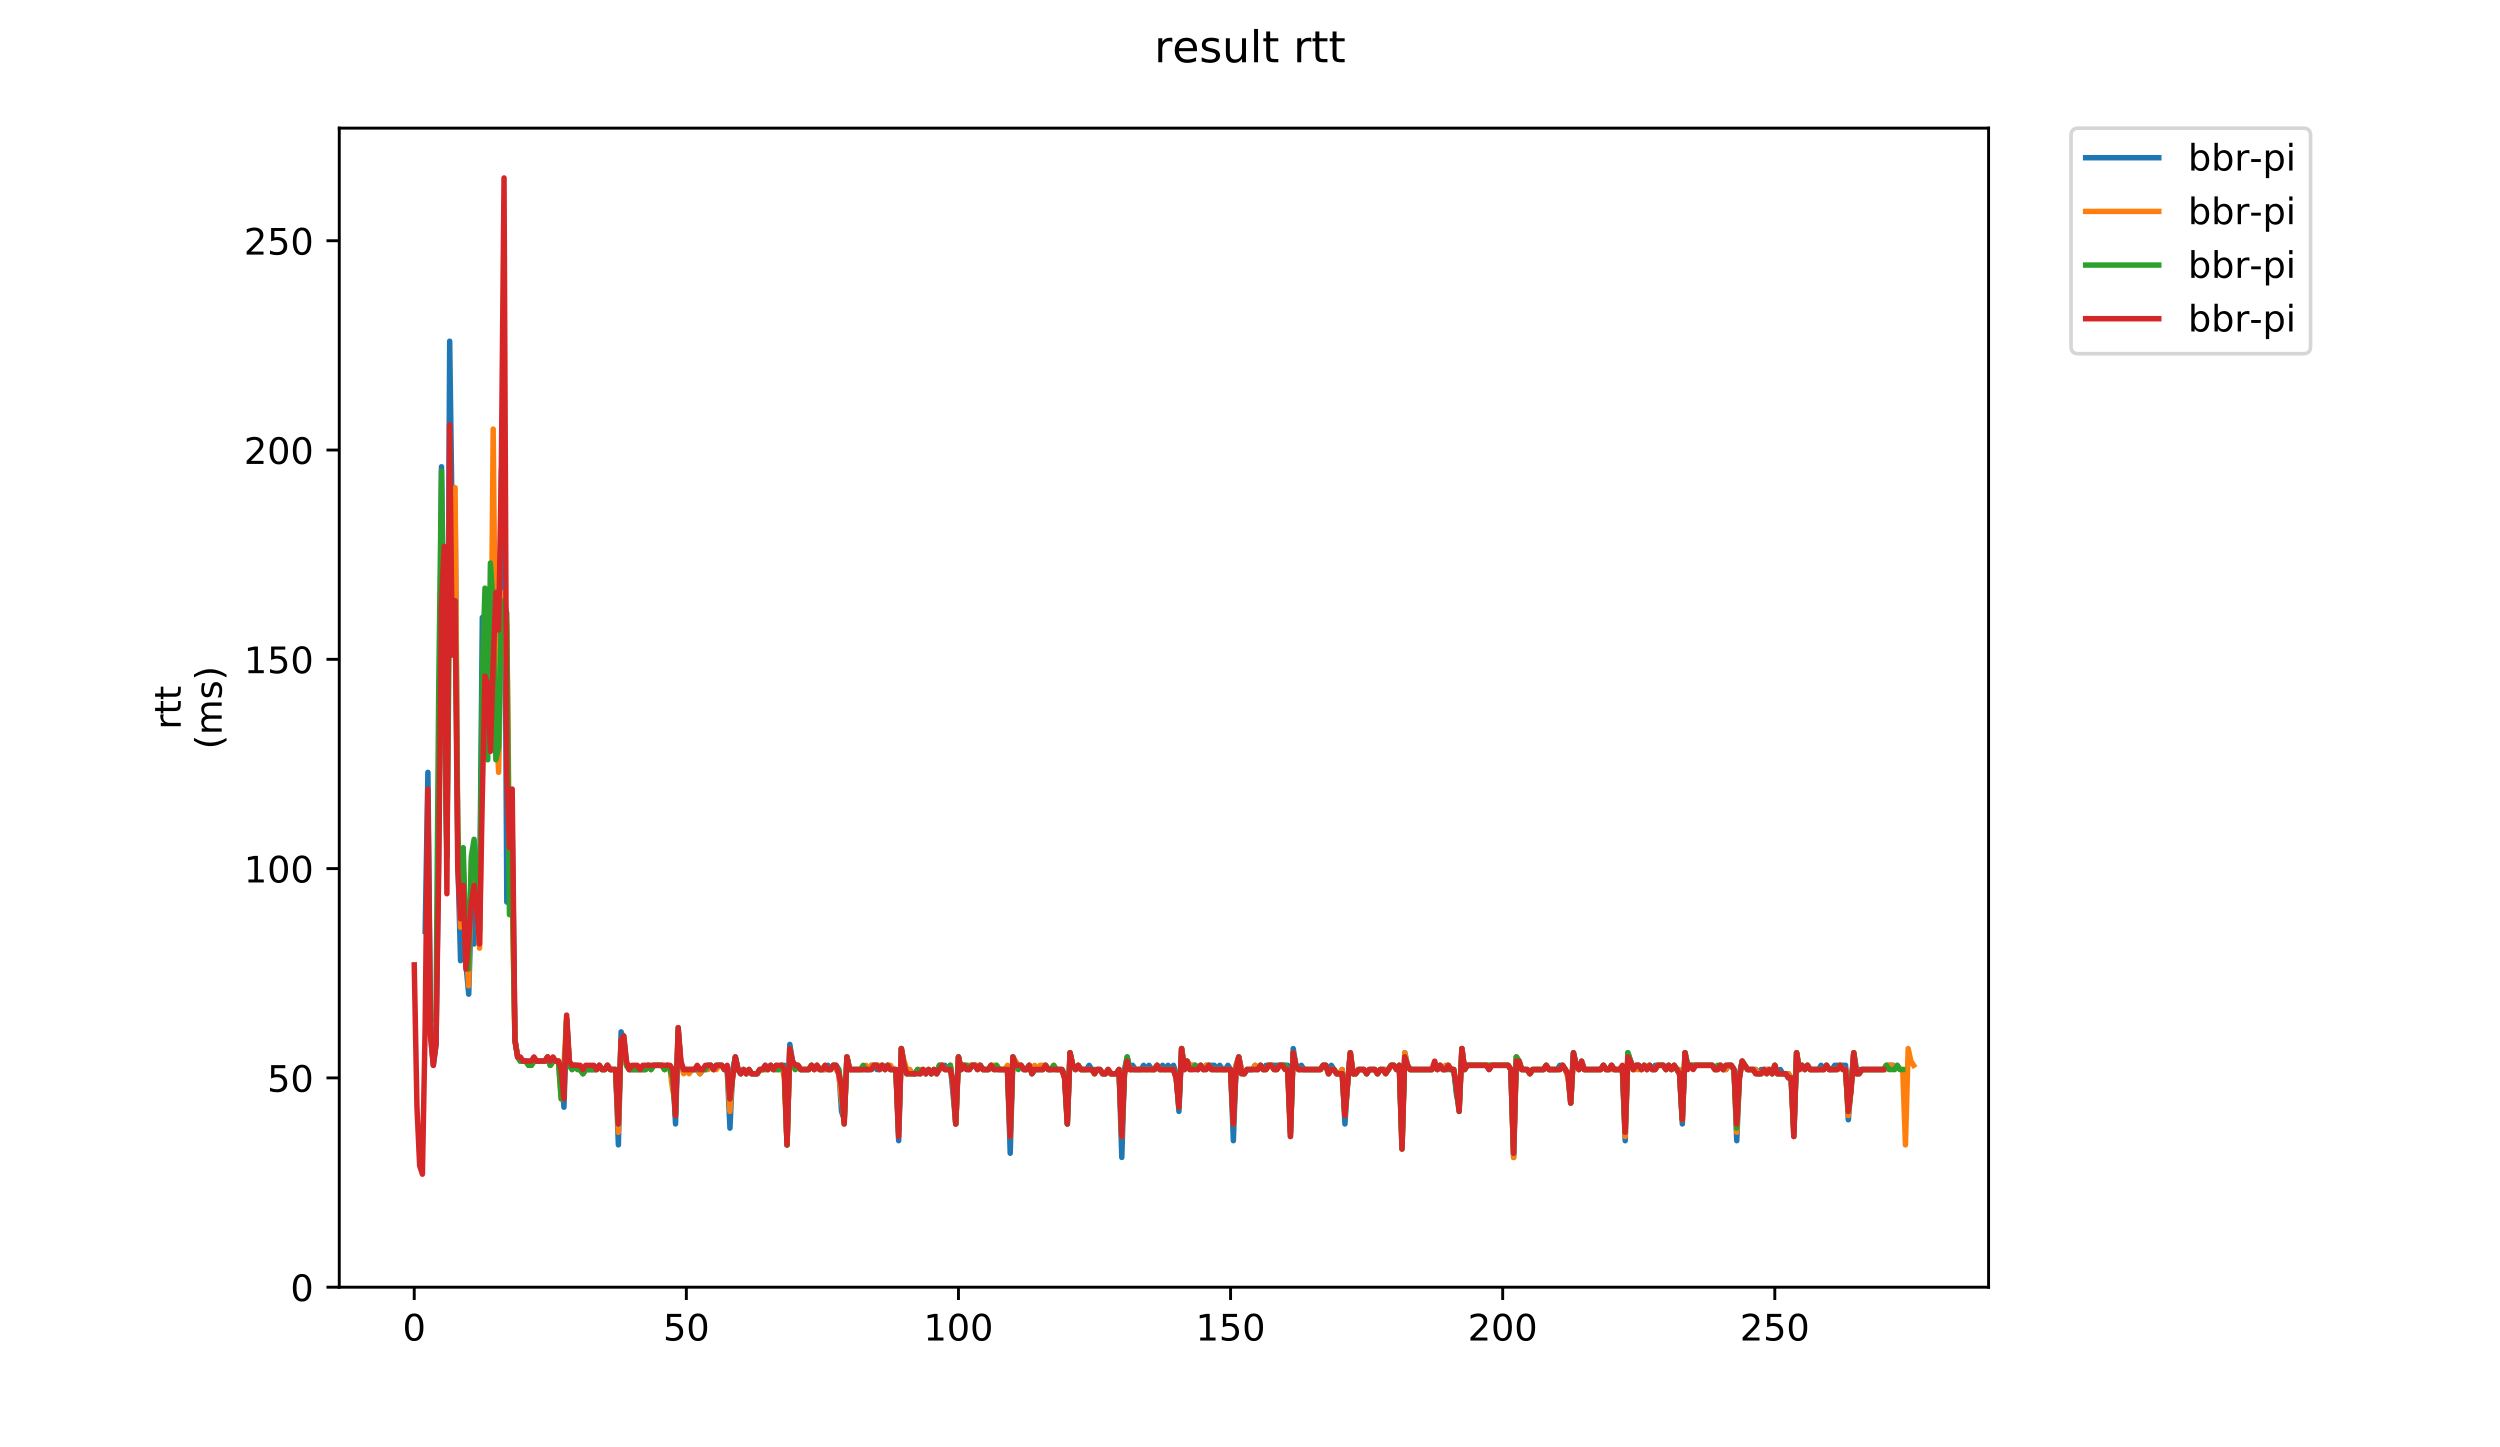 <?xml version="1.0" encoding="utf-8" standalone="no"?>
<!DOCTYPE svg PUBLIC "-//W3C//DTD SVG 1.1//EN"
  "http://www.w3.org/Graphics/SVG/1.1/DTD/svg11.dtd">
<!-- Created with matplotlib (https://matplotlib.org/) -->
<svg height="396pt" version="1.1" viewBox="0 0 684 396" width="684pt" xmlns="http://www.w3.org/2000/svg" xmlns:xlink="http://www.w3.org/1999/xlink">
 <defs>
  <style type="text/css">
*{stroke-linecap:butt;stroke-linejoin:round;}
  </style>
 </defs>
 <g id="figure_1">
  <g id="patch_1">
   <path d="M 0 396 
L 684 396 
L 684 0 
L 0 0 
z
" style="fill:#ffffff;"/>
  </g>
  <g id="axes_1">
   <g id="patch_2">
    <path d="M 92.824 352.174 
L 544.074 352.174 
L 544.074 35.062 
L 92.824 35.062 
z
" style="fill:#ffffff;"/>
   </g>
   <g id="matplotlib.axis_1">
    <g id="xtick_1">
     <g id="line2d_1">
      <defs>
       <path d="M 0 0 
L 0 3.5 
" id="m0791e2df8c" style="stroke:#000000;stroke-width:0.8;"/>
      </defs>
      <g>
       <use style="stroke:#000000;stroke-width:0.8;" x="113.335" xlink:href="#m0791e2df8c" y="352.174"/>
      </g>
     </g>
     <g id="text_1">
      <!-- 0 -->
      <defs>
       <path d="M 31.781 66.406 
Q 24.172 66.406 20.328 58.906 
Q 16.5 51.422 16.5 36.375 
Q 16.5 21.391 20.328 13.891 
Q 24.172 6.391 31.781 6.391 
Q 39.453 6.391 43.281 13.891 
Q 47.125 21.391 47.125 36.375 
Q 47.125 51.422 43.281 58.906 
Q 39.453 66.406 31.781 66.406 
z
M 31.781 74.219 
Q 44.047 74.219 50.516 64.516 
Q 56.984 54.828 56.984 36.375 
Q 56.984 17.969 50.516 8.266 
Q 44.047 -1.422 31.781 -1.422 
Q 19.531 -1.422 13.062 8.266 
Q 6.594 17.969 6.594 36.375 
Q 6.594 54.828 13.062 64.516 
Q 19.531 74.219 31.781 74.219 
z
" id="DejaVuSans-48"/>
      </defs>
      <g transform="translate(110.154 366.773)scale(0.1 -0.1)">
       <use xlink:href="#DejaVuSans-48"/>
      </g>
     </g>
    </g>
    <g id="xtick_2">
     <g id="line2d_2">
      <g>
       <use style="stroke:#000000;stroke-width:0.8;" x="187.785" xlink:href="#m0791e2df8c" y="352.174"/>
      </g>
     </g>
     <g id="text_2">
      <!-- 50 -->
      <defs>
       <path d="M 10.797 72.906 
L 49.516 72.906 
L 49.516 64.594 
L 19.828 64.594 
L 19.828 46.734 
Q 21.969 47.469 24.109 47.828 
Q 26.266 48.188 28.422 48.188 
Q 40.625 48.188 47.75 41.5 
Q 54.891 34.812 54.891 23.391 
Q 54.891 11.625 47.562 5.094 
Q 40.234 -1.422 26.906 -1.422 
Q 22.312 -1.422 17.547 -0.641 
Q 12.797 0.141 7.719 1.703 
L 7.719 11.625 
Q 12.109 9.234 16.797 8.062 
Q 21.484 6.891 26.703 6.891 
Q 35.156 6.891 40.078 11.328 
Q 45.016 15.766 45.016 23.391 
Q 45.016 31 40.078 35.438 
Q 35.156 39.891 26.703 39.891 
Q 22.75 39.891 18.812 39.016 
Q 14.891 38.141 10.797 36.281 
z
" id="DejaVuSans-53"/>
      </defs>
      <g transform="translate(181.423 366.773)scale(0.1 -0.1)">
       <use xlink:href="#DejaVuSans-53"/>
       <use x="63.623" xlink:href="#DejaVuSans-48"/>
      </g>
     </g>
    </g>
    <g id="xtick_3">
     <g id="line2d_3">
      <g>
       <use style="stroke:#000000;stroke-width:0.8;" x="262.235" xlink:href="#m0791e2df8c" y="352.174"/>
      </g>
     </g>
     <g id="text_3">
      <!-- 100 -->
      <defs>
       <path d="M 12.406 8.297 
L 28.516 8.297 
L 28.516 63.922 
L 10.984 60.406 
L 10.984 69.391 
L 28.422 72.906 
L 38.281 72.906 
L 38.281 8.297 
L 54.391 8.297 
L 54.391 0 
L 12.406 0 
z
" id="DejaVuSans-49"/>
      </defs>
      <g transform="translate(252.691 366.773)scale(0.1 -0.1)">
       <use xlink:href="#DejaVuSans-49"/>
       <use x="63.623" xlink:href="#DejaVuSans-48"/>
       <use x="127.246" xlink:href="#DejaVuSans-48"/>
      </g>
     </g>
    </g>
    <g id="xtick_4">
     <g id="line2d_4">
      <g>
       <use style="stroke:#000000;stroke-width:0.8;" x="336.685" xlink:href="#m0791e2df8c" y="352.174"/>
      </g>
     </g>
     <g id="text_4">
      <!-- 150 -->
      <g transform="translate(327.141 366.773)scale(0.1 -0.1)">
       <use xlink:href="#DejaVuSans-49"/>
       <use x="63.623" xlink:href="#DejaVuSans-53"/>
       <use x="127.246" xlink:href="#DejaVuSans-48"/>
      </g>
     </g>
    </g>
    <g id="xtick_5">
     <g id="line2d_5">
      <g>
       <use style="stroke:#000000;stroke-width:0.8;" x="411.134" xlink:href="#m0791e2df8c" y="352.174"/>
      </g>
     </g>
     <g id="text_5">
      <!-- 200 -->
      <defs>
       <path d="M 19.188 8.297 
L 53.609 8.297 
L 53.609 0 
L 7.328 0 
L 7.328 8.297 
Q 12.938 14.109 22.625 23.891 
Q 32.328 33.688 34.812 36.531 
Q 39.547 41.844 41.422 45.531 
Q 43.312 49.219 43.312 52.781 
Q 43.312 58.594 39.234 62.25 
Q 35.156 65.922 28.609 65.922 
Q 23.969 65.922 18.812 64.312 
Q 13.672 62.703 7.812 59.422 
L 7.812 69.391 
Q 13.766 71.781 18.938 73 
Q 24.125 74.219 28.422 74.219 
Q 39.75 74.219 46.484 68.547 
Q 53.219 62.891 53.219 53.422 
Q 53.219 48.922 51.531 44.891 
Q 49.859 40.875 45.406 35.406 
Q 44.188 33.984 37.641 27.219 
Q 31.109 20.453 19.188 8.297 
z
" id="DejaVuSans-50"/>
      </defs>
      <g transform="translate(401.591 366.773)scale(0.1 -0.1)">
       <use xlink:href="#DejaVuSans-50"/>
       <use x="63.623" xlink:href="#DejaVuSans-48"/>
       <use x="127.246" xlink:href="#DejaVuSans-48"/>
      </g>
     </g>
    </g>
    <g id="xtick_6">
     <g id="line2d_6">
      <g>
       <use style="stroke:#000000;stroke-width:0.8;" x="485.584" xlink:href="#m0791e2df8c" y="352.174"/>
      </g>
     </g>
     <g id="text_6">
      <!-- 250 -->
      <g transform="translate(476.04 366.773)scale(0.1 -0.1)">
       <use xlink:href="#DejaVuSans-50"/>
       <use x="63.623" xlink:href="#DejaVuSans-53"/>
       <use x="127.246" xlink:href="#DejaVuSans-48"/>
      </g>
     </g>
    </g>
   </g>
   <g id="matplotlib.axis_2">
    <g id="ytick_1">
     <g id="line2d_7">
      <defs>
       <path d="M 0 0 
L -3.5 0 
" id="maec0f70c88" style="stroke:#000000;stroke-width:0.8;"/>
      </defs>
      <g>
       <use style="stroke:#000000;stroke-width:0.8;" x="92.824" xlink:href="#maec0f70c88" y="352.174"/>
      </g>
     </g>
     <g id="text_7">
      <!-- 0 -->
      <g transform="translate(79.461 355.973)scale(0.1 -0.1)">
       <use xlink:href="#DejaVuSans-48"/>
      </g>
     </g>
    </g>
    <g id="ytick_2">
     <g id="line2d_8">
      <g>
       <use style="stroke:#000000;stroke-width:0.8;" x="92.824" xlink:href="#maec0f70c88" y="294.913"/>
      </g>
     </g>
     <g id="text_8">
      <!-- 50 -->
      <g transform="translate(73.099 298.712)scale(0.1 -0.1)">
       <use xlink:href="#DejaVuSans-53"/>
       <use x="63.623" xlink:href="#DejaVuSans-48"/>
      </g>
     </g>
    </g>
    <g id="ytick_3">
     <g id="line2d_9">
      <g>
       <use style="stroke:#000000;stroke-width:0.8;" x="92.824" xlink:href="#maec0f70c88" y="237.652"/>
      </g>
     </g>
     <g id="text_9">
      <!-- 100 -->
      <g transform="translate(66.736 241.451)scale(0.1 -0.1)">
       <use xlink:href="#DejaVuSans-49"/>
       <use x="63.623" xlink:href="#DejaVuSans-48"/>
       <use x="127.246" xlink:href="#DejaVuSans-48"/>
      </g>
     </g>
    </g>
    <g id="ytick_4">
     <g id="line2d_10">
      <g>
       <use style="stroke:#000000;stroke-width:0.8;" x="92.824" xlink:href="#maec0f70c88" y="180.391"/>
      </g>
     </g>
     <g id="text_10">
      <!-- 150 -->
      <g transform="translate(66.736 184.19)scale(0.1 -0.1)">
       <use xlink:href="#DejaVuSans-49"/>
       <use x="63.623" xlink:href="#DejaVuSans-53"/>
       <use x="127.246" xlink:href="#DejaVuSans-48"/>
      </g>
     </g>
    </g>
    <g id="ytick_5">
     <g id="line2d_11">
      <g>
       <use style="stroke:#000000;stroke-width:0.8;" x="92.824" xlink:href="#maec0f70c88" y="123.13"/>
      </g>
     </g>
     <g id="text_11">
      <!-- 200 -->
      <g transform="translate(66.736 126.929)scale(0.1 -0.1)">
       <use xlink:href="#DejaVuSans-50"/>
       <use x="63.623" xlink:href="#DejaVuSans-48"/>
       <use x="127.246" xlink:href="#DejaVuSans-48"/>
      </g>
     </g>
    </g>
    <g id="ytick_6">
     <g id="line2d_12">
      <g>
       <use style="stroke:#000000;stroke-width:0.8;" x="92.824" xlink:href="#maec0f70c88" y="65.869"/>
      </g>
     </g>
     <g id="text_12">
      <!-- 250 -->
      <g transform="translate(66.736 69.668)scale(0.1 -0.1)">
       <use xlink:href="#DejaVuSans-50"/>
       <use x="63.623" xlink:href="#DejaVuSans-53"/>
       <use x="127.246" xlink:href="#DejaVuSans-48"/>
      </g>
     </g>
    </g>
    <g id="text_13">
     <!-- rtt -->
     <defs>
      <path d="M 41.109 46.297 
Q 39.594 47.172 37.812 47.578 
Q 36.031 48 33.891 48 
Q 26.266 48 22.188 43.047 
Q 18.109 38.094 18.109 28.812 
L 18.109 0 
L 9.078 0 
L 9.078 54.688 
L 18.109 54.688 
L 18.109 46.188 
Q 20.953 51.172 25.484 53.578 
Q 30.031 56 36.531 56 
Q 37.453 56 38.578 55.875 
Q 39.703 55.766 41.062 55.516 
z
" id="DejaVuSans-114"/>
      <path d="M 18.312 70.219 
L 18.312 54.688 
L 36.812 54.688 
L 36.812 47.703 
L 18.312 47.703 
L 18.312 18.016 
Q 18.312 11.328 20.141 9.422 
Q 21.969 7.516 27.594 7.516 
L 36.812 7.516 
L 36.812 0 
L 27.594 0 
Q 17.188 0 13.234 3.875 
Q 9.281 7.766 9.281 18.016 
L 9.281 47.703 
L 2.688 47.703 
L 2.688 54.688 
L 9.281 54.688 
L 9.281 70.219 
z
" id="DejaVuSans-116"/>
     </defs>
     <g transform="translate(49.459 199.594)rotate(-90)scale(0.1 -0.1)">
      <use xlink:href="#DejaVuSans-114"/>
      <use x="41.113" xlink:href="#DejaVuSans-116"/>
      <use x="80.322" xlink:href="#DejaVuSans-116"/>
     </g>
     <!-- (ms) -->
     <defs>
      <path d="M 31 75.875 
Q 24.469 64.656 21.281 53.656 
Q 18.109 42.672 18.109 31.391 
Q 18.109 20.125 21.312 9.062 
Q 24.516 -2 31 -13.188 
L 23.188 -13.188 
Q 15.875 -1.703 12.234 9.375 
Q 8.594 20.453 8.594 31.391 
Q 8.594 42.281 12.203 53.312 
Q 15.828 64.359 23.188 75.875 
z
" id="DejaVuSans-40"/>
      <path d="M 52 44.188 
Q 55.375 50.25 60.062 53.125 
Q 64.75 56 71.094 56 
Q 79.641 56 84.281 50.016 
Q 88.922 44.047 88.922 33.016 
L 88.922 0 
L 79.891 0 
L 79.891 32.719 
Q 79.891 40.578 77.094 44.375 
Q 74.312 48.188 68.609 48.188 
Q 61.625 48.188 57.562 43.547 
Q 53.516 38.922 53.516 30.906 
L 53.516 0 
L 44.484 0 
L 44.484 32.719 
Q 44.484 40.625 41.703 44.406 
Q 38.922 48.188 33.109 48.188 
Q 26.219 48.188 22.156 43.531 
Q 18.109 38.875 18.109 30.906 
L 18.109 0 
L 9.078 0 
L 9.078 54.688 
L 18.109 54.688 
L 18.109 46.188 
Q 21.188 51.219 25.484 53.609 
Q 29.781 56 35.688 56 
Q 41.656 56 45.828 52.969 
Q 50 49.953 52 44.188 
z
" id="DejaVuSans-109"/>
      <path d="M 44.281 53.078 
L 44.281 44.578 
Q 40.484 46.531 36.375 47.5 
Q 32.281 48.484 27.875 48.484 
Q 21.188 48.484 17.844 46.438 
Q 14.5 44.391 14.5 40.281 
Q 14.5 37.156 16.891 35.375 
Q 19.281 33.594 26.516 31.984 
L 29.594 31.297 
Q 39.156 29.25 43.188 25.516 
Q 47.219 21.781 47.219 15.094 
Q 47.219 7.469 41.188 3.016 
Q 35.156 -1.422 24.609 -1.422 
Q 20.219 -1.422 15.453 -0.562 
Q 10.688 0.297 5.422 2 
L 5.422 11.281 
Q 10.406 8.688 15.234 7.391 
Q 20.062 6.109 24.812 6.109 
Q 31.156 6.109 34.562 8.281 
Q 37.984 10.453 37.984 14.406 
Q 37.984 18.062 35.516 20.016 
Q 33.062 21.969 24.703 23.781 
L 21.578 24.516 
Q 13.234 26.266 9.516 29.906 
Q 5.812 33.547 5.812 39.891 
Q 5.812 47.609 11.281 51.797 
Q 16.75 56 26.812 56 
Q 31.781 56 36.172 55.266 
Q 40.578 54.547 44.281 53.078 
z
" id="DejaVuSans-115"/>
      <path d="M 8.016 75.875 
L 15.828 75.875 
Q 23.141 64.359 26.781 53.312 
Q 30.422 42.281 30.422 31.391 
Q 30.422 20.453 26.781 9.375 
Q 23.141 -1.703 15.828 -13.188 
L 8.016 -13.188 
Q 14.5 -2 17.703 9.062 
Q 20.906 20.125 20.906 31.391 
Q 20.906 42.672 17.703 53.656 
Q 14.5 64.656 8.016 75.875 
z
" id="DejaVuSans-41"/>
     </defs>
     <g transform="translate(60.657 204.995)rotate(-90)scale(0.1 -0.1)">
      <use xlink:href="#DejaVuSans-40"/>
      <use x="39.014" xlink:href="#DejaVuSans-109"/>
      <use x="136.426" xlink:href="#DejaVuSans-115"/>
      <use x="188.525" xlink:href="#DejaVuSans-41"/>
     </g>
    </g>
   </g>
   <g id="line2d_13">
    <path clip-path="url(#pf032802719)" d="M 116.33 254.83 
L 117.074 211.312 
L 117.819 283.461 
L 118.563 291.477 
L 119.308 285.751 
L 120.052 229.636 
L 120.797 127.711 
L 122.286 234.216 
L 123.03 93.354 
L 123.775 147.18 
L 124.519 138.018 
L 125.264 235.362 
L 126.008 262.847 
L 126.753 253.685 
L 127.497 263.992 
L 128.242 272.009 
L 128.986 246.814 
L 129.731 258.266 
L 130.475 235.362 
L 131.22 246.814 
L 131.964 168.939 
L 132.709 175.81 
L 133.453 203.295 
L 134.198 201.005 
L 134.942 175.81 
L 135.687 203.295 
L 136.431 197.569 
L 137.176 128.856 
L 137.92 119.694 
L 138.665 246.814 
L 139.409 229.636 
L 140.154 227.345 
L 140.898 284.606 
L 141.643 289.187 
L 142.387 290.332 
L 144.621 290.332 
L 145.365 291.477 
L 146.11 290.332 
L 149.088 290.332 
L 149.832 289.187 
L 150.577 291.477 
L 151.321 290.332 
L 152.81 290.332 
L 153.555 293.768 
L 154.299 302.93 
L 155.044 278.88 
L 155.788 291.477 
L 156.533 292.623 
L 157.277 291.477 
L 158.022 291.477 
L 159.511 293.768 
L 160.255 292.623 
L 163.233 292.623 
L 163.978 291.477 
L 164.722 292.623 
L 165.467 292.623 
L 166.211 291.477 
L 166.955 292.623 
L 168.444 292.623 
L 169.189 313.237 
L 169.933 282.316 
L 170.678 284.606 
L 171.422 291.477 
L 172.167 292.623 
L 176.634 292.623 
L 177.378 291.477 
L 178.123 292.623 
L 178.867 291.477 
L 181.101 291.477 
L 181.845 292.623 
L 182.59 291.477 
L 183.334 292.623 
L 184.079 292.623 
L 184.823 307.511 
L 185.568 282.316 
L 186.312 291.477 
L 187.057 292.623 
L 190.779 292.623 
L 191.524 293.768 
L 192.268 292.623 
L 193.013 292.623 
L 193.757 291.477 
L 194.502 291.477 
L 195.246 292.623 
L 195.991 291.477 
L 197.48 291.477 
L 198.224 292.623 
L 198.969 292.623 
L 199.713 308.656 
L 200.458 292.623 
L 201.202 289.187 
L 201.947 292.623 
L 202.691 293.768 
L 203.436 292.623 
L 204.18 293.768 
L 204.925 292.623 
L 205.669 293.768 
L 207.158 293.768 
L 207.903 292.623 
L 208.647 292.623 
L 209.392 291.477 
L 210.136 292.623 
L 210.881 291.477 
L 211.625 292.623 
L 212.37 291.477 
L 213.114 292.623 
L 213.859 291.477 
L 214.603 291.477 
L 215.348 313.237 
L 216.092 285.751 
L 216.837 290.332 
L 217.581 291.477 
L 218.326 291.477 
L 219.07 292.623 
L 221.304 292.623 
L 222.048 291.477 
L 222.793 292.623 
L 223.537 291.477 
L 224.282 292.623 
L 225.771 292.623 
L 226.515 291.477 
L 227.26 292.623 
L 228.004 291.477 
L 228.749 291.477 
L 229.493 292.623 
L 230.238 304.075 
L 230.982 306.365 
L 231.727 289.187 
L 232.471 292.623 
L 237.683 292.623 
L 238.427 291.477 
L 239.172 291.477 
L 239.916 292.623 
L 240.661 292.623 
L 241.405 291.477 
L 242.15 292.623 
L 242.894 291.477 
L 243.639 292.623 
L 245.128 292.623 
L 245.872 312.091 
L 246.617 286.897 
L 247.361 291.477 
L 248.106 293.768 
L 248.85 292.623 
L 249.595 293.768 
L 250.339 293.768 
L 251.084 292.623 
L 251.828 293.768 
L 252.573 292.623 
L 253.317 293.768 
L 254.062 292.623 
L 254.806 293.768 
L 255.551 292.623 
L 256.295 293.768 
L 257.04 291.477 
L 258.529 291.477 
L 259.273 292.623 
L 260.018 291.477 
L 261.507 307.511 
L 262.251 289.187 
L 262.996 292.623 
L 263.74 291.477 
L 264.485 292.623 
L 265.229 292.623 
L 265.974 291.477 
L 266.718 291.477 
L 267.463 292.623 
L 268.207 291.477 
L 268.952 292.623 
L 270.441 292.623 
L 271.185 291.477 
L 271.93 292.623 
L 275.652 292.623 
L 276.397 315.527 
L 277.141 289.187 
L 277.886 291.477 
L 279.375 291.477 
L 280.119 292.623 
L 280.864 292.623 
L 281.608 291.477 
L 282.353 293.768 
L 283.097 292.623 
L 285.331 292.623 
L 286.075 291.477 
L 286.82 292.623 
L 290.542 292.623 
L 291.287 293.768 
L 292.031 307.511 
L 292.776 288.042 
L 293.52 291.477 
L 294.265 292.623 
L 295.009 291.477 
L 295.754 292.623 
L 297.243 292.623 
L 297.987 291.477 
L 298.732 292.623 
L 300.965 292.623 
L 301.71 293.768 
L 302.454 293.768 
L 303.199 292.623 
L 303.943 293.768 
L 305.432 293.768 
L 306.177 292.623 
L 306.921 316.672 
L 307.666 292.623 
L 308.41 289.187 
L 309.155 292.623 
L 309.899 291.477 
L 310.644 292.623 
L 312.133 292.623 
L 312.877 291.477 
L 313.622 292.623 
L 314.366 291.477 
L 315.111 292.623 
L 315.855 292.623 
L 316.6 291.477 
L 317.344 292.623 
L 318.089 291.477 
L 318.833 292.623 
L 319.578 291.477 
L 320.322 292.623 
L 321.067 291.477 
L 321.811 293.768 
L 322.556 304.075 
L 323.3 286.897 
L 324.045 292.623 
L 324.789 290.332 
L 325.534 291.477 
L 327.023 291.477 
L 327.767 292.623 
L 328.512 291.477 
L 329.256 292.623 
L 330.001 291.477 
L 332.234 291.477 
L 332.979 292.623 
L 333.723 291.477 
L 334.468 292.623 
L 335.212 292.623 
L 335.957 291.477 
L 336.701 292.623 
L 337.446 312.091 
L 338.19 291.477 
L 338.935 289.187 
L 339.679 292.623 
L 340.424 293.768 
L 341.168 292.623 
L 342.657 292.623 
L 343.401 291.477 
L 344.146 292.623 
L 344.89 291.477 
L 345.635 292.623 
L 346.379 291.477 
L 352.335 291.477 
L 353.08 309.801 
L 353.824 286.897 
L 354.569 291.477 
L 355.313 292.623 
L 356.058 291.477 
L 356.802 292.623 
L 361.269 292.623 
L 362.014 291.477 
L 362.758 291.477 
L 363.503 293.768 
L 364.247 291.477 
L 365.736 293.768 
L 366.481 293.768 
L 367.225 292.623 
L 367.97 307.511 
L 368.714 296.058 
L 369.459 288.042 
L 370.203 293.768 
L 370.948 293.768 
L 371.692 292.623 
L 373.181 292.623 
L 373.926 293.768 
L 374.67 292.623 
L 376.159 292.623 
L 376.904 293.768 
L 377.648 292.623 
L 379.882 292.623 
L 380.626 291.477 
L 381.371 291.477 
L 382.115 292.623 
L 382.86 291.477 
L 383.604 313.237 
L 384.349 288.042 
L 385.093 291.477 
L 385.838 292.623 
L 391.794 292.623 
L 392.538 291.477 
L 393.283 292.623 
L 394.027 291.477 
L 394.772 292.623 
L 395.516 292.623 
L 396.261 291.477 
L 397.005 292.623 
L 397.75 292.623 
L 398.494 299.494 
L 399.239 302.93 
L 399.983 286.897 
L 400.728 292.623 
L 401.472 291.477 
L 406.684 291.477 
L 407.428 292.623 
L 408.173 291.477 
L 412.64 291.477 
L 413.384 292.623 
L 414.129 316.672 
L 414.873 289.187 
L 415.618 290.332 
L 416.362 292.623 
L 417.851 292.623 
L 418.596 293.768 
L 419.34 292.623 
L 422.318 292.623 
L 423.063 291.477 
L 423.807 292.623 
L 426.041 292.623 
L 426.785 291.477 
L 427.53 291.477 
L 429.019 293.768 
L 429.763 301.784 
L 430.508 288.042 
L 431.252 291.477 
L 431.997 292.623 
L 432.741 291.477 
L 433.486 292.623 
L 437.953 292.623 
L 438.697 291.477 
L 439.442 292.623 
L 440.186 292.623 
L 440.931 291.477 
L 441.675 292.623 
L 443.909 292.623 
L 444.653 312.091 
L 445.398 288.042 
L 446.887 292.623 
L 447.631 291.477 
L 448.376 291.477 
L 449.12 292.623 
L 449.865 291.477 
L 450.609 292.623 
L 451.354 291.477 
L 452.098 292.623 
L 452.843 291.477 
L 455.076 291.477 
L 455.821 292.623 
L 456.565 291.477 
L 457.31 292.623 
L 458.054 291.477 
L 459.543 293.768 
L 460.288 307.511 
L 461.032 288.042 
L 461.777 291.477 
L 468.477 291.477 
L 469.222 292.623 
L 469.966 292.623 
L 470.711 291.477 
L 471.455 292.623 
L 472.2 292.623 
L 472.944 291.477 
L 473.689 291.477 
L 474.433 292.623 
L 475.178 312.091 
L 475.922 293.768 
L 476.667 290.332 
L 478.156 292.623 
L 480.389 292.623 
L 481.134 293.768 
L 481.878 292.623 
L 484.112 292.623 
L 484.856 293.768 
L 485.601 291.477 
L 486.345 293.768 
L 487.09 292.623 
L 487.834 293.768 
L 489.323 293.768 
L 490.068 294.913 
L 490.812 309.801 
L 491.557 288.042 
L 492.301 292.623 
L 493.046 291.477 
L 493.79 292.623 
L 494.535 291.477 
L 495.279 292.623 
L 497.513 292.623 
L 498.257 291.477 
L 499.002 292.623 
L 499.746 291.477 
L 500.491 292.623 
L 501.235 292.623 
L 501.98 291.477 
L 504.958 291.477 
L 505.702 306.365 
L 507.191 288.042 
L 507.936 292.623 
L 515.381 292.623 
L 516.125 291.477 
L 517.614 291.477 
L 517.614 291.477 
" style="fill:none;stroke:#1f77b4;stroke-linecap:square;stroke-width:1.5;"/>
   </g>
   <g id="line2d_14">
    <path clip-path="url(#pf032802719)" d="M 122.278 233.071 
L 123.023 132.292 
L 123.767 140.308 
L 124.512 133.437 
L 125.256 228.49 
L 126.001 253.685 
L 126.745 237.652 
L 127.49 258.266 
L 128.234 269.718 
L 128.979 235.362 
L 129.723 233.071 
L 131.212 259.411 
L 131.957 203.295 
L 132.701 168.939 
L 133.446 199.86 
L 134.19 203.295 
L 134.935 117.404 
L 135.679 195.279 
L 136.424 211.312 
L 137.168 173.52 
L 137.913 162.067 
L 138.657 171.229 
L 139.402 235.362 
L 140.146 244.523 
L 140.891 284.606 
L 141.635 289.187 
L 142.38 290.332 
L 143.869 290.332 
L 144.613 291.477 
L 145.358 291.477 
L 146.102 290.332 
L 149.08 290.332 
L 149.825 289.187 
L 150.569 291.477 
L 151.314 290.332 
L 152.803 290.332 
L 153.547 300.639 
L 154.292 291.477 
L 155.036 278.88 
L 155.781 291.477 
L 157.27 291.477 
L 158.014 292.623 
L 158.759 292.623 
L 159.503 293.768 
L 160.248 292.623 
L 163.226 292.623 
L 163.97 291.477 
L 164.715 292.623 
L 165.459 292.623 
L 166.204 291.477 
L 166.948 292.623 
L 168.437 292.623 
L 169.182 309.801 
L 169.926 284.606 
L 170.671 284.606 
L 171.415 291.477 
L 172.16 292.623 
L 176.627 292.623 
L 177.371 291.477 
L 178.116 292.623 
L 178.86 291.477 
L 181.094 291.477 
L 181.838 292.623 
L 182.583 291.477 
L 183.327 292.623 
L 184.072 298.349 
L 184.816 301.784 
L 185.56 282.316 
L 186.305 291.477 
L 187.049 293.768 
L 187.794 292.623 
L 188.538 293.768 
L 189.283 292.623 
L 190.772 292.623 
L 191.516 293.768 
L 192.261 292.623 
L 193.75 292.623 
L 194.494 291.477 
L 195.239 292.623 
L 195.983 292.623 
L 196.728 291.477 
L 197.472 291.477 
L 198.217 292.623 
L 198.961 292.623 
L 199.706 304.075 
L 200.45 293.768 
L 201.195 290.332 
L 201.939 292.623 
L 202.684 293.768 
L 203.428 292.623 
L 204.173 293.768 
L 204.917 292.623 
L 205.662 293.768 
L 207.151 293.768 
L 207.895 292.623 
L 210.129 292.623 
L 210.873 291.477 
L 211.618 292.623 
L 213.107 292.623 
L 213.851 291.477 
L 214.596 294.913 
L 215.34 313.237 
L 216.085 286.897 
L 216.829 291.477 
L 217.574 292.623 
L 218.318 291.477 
L 219.063 292.623 
L 221.296 292.623 
L 222.041 291.477 
L 222.785 292.623 
L 223.53 291.477 
L 224.274 292.623 
L 227.252 292.623 
L 227.997 291.477 
L 229.486 293.768 
L 230.23 300.639 
L 230.975 306.365 
L 231.719 289.187 
L 232.464 292.623 
L 236.186 292.623 
L 236.931 291.477 
L 237.675 292.623 
L 238.42 291.477 
L 241.398 291.477 
L 242.142 292.623 
L 242.887 291.477 
L 243.631 291.477 
L 244.376 292.623 
L 245.12 292.623 
L 245.865 309.801 
L 246.609 286.897 
L 247.354 290.332 
L 248.098 292.623 
L 248.843 292.623 
L 249.587 293.768 
L 250.332 293.768 
L 251.076 292.623 
L 252.565 292.623 
L 253.31 293.768 
L 254.054 292.623 
L 254.799 293.768 
L 255.543 292.623 
L 256.288 293.768 
L 257.032 291.477 
L 257.777 291.477 
L 258.521 292.623 
L 259.266 292.623 
L 260.01 291.477 
L 260.755 297.204 
L 261.499 307.511 
L 262.244 289.187 
L 262.988 292.623 
L 263.733 291.477 
L 268.2 291.477 
L 268.944 292.623 
L 270.433 292.623 
L 271.178 291.477 
L 272.667 291.477 
L 273.411 292.623 
L 274.9 292.623 
L 275.645 291.477 
L 276.389 310.946 
L 277.134 289.187 
L 278.623 291.477 
L 279.367 291.477 
L 280.112 292.623 
L 280.856 292.623 
L 281.601 291.477 
L 282.345 292.623 
L 283.09 291.477 
L 283.834 292.623 
L 284.579 291.477 
L 286.068 291.477 
L 286.812 292.623 
L 287.557 292.623 
L 288.301 291.477 
L 289.046 292.623 
L 290.535 292.623 
L 291.279 294.913 
L 292.024 306.365 
L 292.768 288.042 
L 293.513 291.477 
L 294.257 292.623 
L 295.002 291.477 
L 295.746 292.623 
L 298.724 292.623 
L 299.469 293.768 
L 300.213 292.623 
L 300.958 292.623 
L 301.702 293.768 
L 302.447 293.768 
L 303.191 292.623 
L 303.936 293.768 
L 305.425 293.768 
L 306.169 292.623 
L 306.914 310.946 
L 307.658 293.768 
L 308.403 290.332 
L 309.147 292.623 
L 315.848 292.623 
L 316.592 291.477 
L 317.337 292.623 
L 321.059 292.623 
L 321.804 294.913 
L 322.548 301.784 
L 323.293 286.897 
L 324.037 291.477 
L 324.782 290.332 
L 325.526 291.477 
L 327.015 291.477 
L 327.76 292.623 
L 328.504 291.477 
L 329.249 292.623 
L 329.993 291.477 
L 330.738 291.477 
L 331.482 292.623 
L 336.694 292.623 
L 337.438 307.511 
L 338.183 291.477 
L 338.927 289.187 
L 339.672 292.623 
L 340.416 293.768 
L 341.161 292.623 
L 342.65 292.623 
L 343.394 291.477 
L 344.139 292.623 
L 344.883 291.477 
L 345.628 292.623 
L 346.372 292.623 
L 347.117 291.477 
L 347.861 291.477 
L 348.606 292.623 
L 349.35 292.623 
L 350.095 291.477 
L 351.584 291.477 
L 352.328 292.623 
L 353.073 309.801 
L 353.817 288.042 
L 354.562 291.477 
L 355.306 292.623 
L 361.262 292.623 
L 362.007 291.477 
L 362.751 291.477 
L 363.495 293.768 
L 364.24 292.623 
L 364.984 292.623 
L 365.729 293.768 
L 366.473 293.768 
L 367.218 292.623 
L 367.962 305.22 
L 369.451 288.042 
L 370.196 293.768 
L 370.94 293.768 
L 371.685 292.623 
L 373.174 292.623 
L 373.918 293.768 
L 374.663 292.623 
L 376.152 292.623 
L 376.896 293.768 
L 377.641 292.623 
L 379.874 292.623 
L 380.619 291.477 
L 381.363 291.477 
L 382.108 292.623 
L 382.852 291.477 
L 383.597 313.237 
L 384.341 288.042 
L 385.086 291.477 
L 385.83 292.623 
L 391.786 292.623 
L 392.531 291.477 
L 393.275 292.623 
L 394.02 291.477 
L 394.764 292.623 
L 395.509 291.477 
L 396.253 291.477 
L 396.998 292.623 
L 397.742 292.623 
L 398.487 297.204 
L 399.231 302.93 
L 399.976 286.897 
L 400.72 292.623 
L 401.465 291.477 
L 412.632 291.477 
L 413.377 292.623 
L 414.121 316.672 
L 414.866 289.187 
L 415.61 290.332 
L 416.355 292.623 
L 417.844 292.623 
L 418.588 293.768 
L 419.333 292.623 
L 422.311 292.623 
L 423.055 291.477 
L 423.8 292.623 
L 426.778 292.623 
L 427.522 291.477 
L 428.267 292.623 
L 429.011 294.913 
L 429.756 301.784 
L 430.5 289.187 
L 431.245 291.477 
L 431.989 292.623 
L 432.734 291.477 
L 433.478 292.623 
L 437.945 292.623 
L 438.69 291.477 
L 439.434 292.623 
L 443.901 292.623 
L 444.646 310.946 
L 445.39 289.187 
L 446.135 291.477 
L 446.879 292.623 
L 449.113 292.623 
L 449.857 291.477 
L 450.602 292.623 
L 451.346 291.477 
L 452.091 292.623 
L 452.835 292.623 
L 453.58 291.477 
L 455.069 291.477 
L 455.813 292.623 
L 456.558 291.477 
L 457.302 292.623 
L 458.047 291.477 
L 458.791 292.623 
L 459.536 292.623 
L 460.28 306.365 
L 461.025 288.042 
L 461.769 291.477 
L 468.47 291.477 
L 469.214 292.623 
L 469.959 292.623 
L 470.703 291.477 
L 471.448 292.623 
L 472.192 292.623 
L 472.937 291.477 
L 473.681 291.477 
L 474.426 292.623 
L 475.17 309.801 
L 475.915 294.913 
L 476.659 290.332 
L 478.148 292.623 
L 480.382 292.623 
L 481.126 293.768 
L 481.871 293.768 
L 482.615 292.623 
L 484.104 292.623 
L 484.849 293.768 
L 485.593 291.477 
L 486.338 293.768 
L 489.316 293.768 
L 490.06 294.913 
L 490.805 309.801 
L 491.549 288.042 
L 492.294 292.623 
L 493.038 291.477 
L 493.783 292.623 
L 494.527 291.477 
L 495.272 292.623 
L 498.994 292.623 
L 499.739 291.477 
L 500.483 292.623 
L 502.717 292.623 
L 503.461 291.477 
L 504.206 292.623 
L 504.95 292.623 
L 505.695 305.22 
L 506.439 298.349 
L 507.184 288.042 
L 507.928 293.768 
L 508.673 293.768 
L 509.417 292.623 
L 515.373 292.623 
L 516.118 291.477 
L 517.607 291.477 
L 518.351 292.623 
L 519.096 291.477 
L 519.84 292.623 
L 520.585 292.623 
L 521.329 313.237 
L 522.074 286.897 
L 522.818 290.332 
L 523.563 291.477 
L 523.563 291.477 
" style="fill:none;stroke:#ff7f0e;stroke-linecap:square;stroke-width:1.5;"/>
   </g>
   <g id="line2d_15">
    <path clip-path="url(#pf032802719)" d="M 119.288 278.88 
L 120.033 188.408 
L 120.777 128.856 
L 121.522 192.988 
L 122.266 234.216 
L 123.011 162.067 
L 123.755 173.52 
L 124.5 164.358 
L 125.244 227.345 
L 125.989 249.104 
L 126.733 231.926 
L 127.478 257.121 
L 128.222 265.137 
L 128.967 234.216 
L 129.711 229.636 
L 131.2 254.83 
L 131.945 184.972 
L 132.689 160.922 
L 133.434 207.876 
L 134.178 154.051 
L 134.923 165.503 
L 135.667 207.876 
L 136.412 204.441 
L 137.156 168.939 
L 137.901 164.358 
L 138.645 167.794 
L 139.39 250.25 
L 140.134 239.943 
L 140.879 284.606 
L 141.623 289.187 
L 142.368 290.332 
L 143.857 290.332 
L 144.601 291.477 
L 145.346 291.477 
L 146.09 290.332 
L 149.068 290.332 
L 149.813 289.187 
L 150.557 291.477 
L 151.302 290.332 
L 152.791 290.332 
L 153.535 300.639 
L 154.28 297.204 
L 155.024 278.88 
L 155.769 291.477 
L 156.513 292.623 
L 157.258 291.477 
L 158.002 292.623 
L 158.747 292.623 
L 159.491 293.768 
L 160.236 292.623 
L 163.214 292.623 
L 163.958 291.477 
L 164.703 292.623 
L 165.447 292.623 
L 166.192 291.477 
L 166.936 292.623 
L 168.425 292.623 
L 169.17 307.511 
L 169.914 284.606 
L 170.659 283.461 
L 171.403 291.477 
L 172.148 292.623 
L 176.615 292.623 
L 177.359 291.477 
L 178.104 292.623 
L 178.848 291.477 
L 181.082 291.477 
L 181.826 292.623 
L 182.571 291.477 
L 183.315 292.623 
L 184.06 294.913 
L 184.804 305.22 
L 185.549 281.17 
L 186.293 291.477 
L 187.038 292.623 
L 192.994 292.623 
L 193.738 291.477 
L 194.483 291.477 
L 195.227 292.623 
L 195.972 291.477 
L 197.461 291.477 
L 198.205 292.623 
L 198.95 292.623 
L 199.694 300.639 
L 201.183 289.187 
L 201.928 292.623 
L 202.672 293.768 
L 203.417 292.623 
L 204.161 293.768 
L 204.906 292.623 
L 205.65 293.768 
L 207.139 293.768 
L 207.884 292.623 
L 210.117 292.623 
L 210.862 291.477 
L 211.606 292.623 
L 213.095 292.623 
L 213.84 291.477 
L 214.584 292.623 
L 215.329 313.237 
L 216.073 286.897 
L 216.817 290.332 
L 217.562 292.623 
L 218.306 291.477 
L 219.051 292.623 
L 221.284 292.623 
L 222.029 291.477 
L 222.773 292.623 
L 223.518 291.477 
L 224.262 292.623 
L 225.007 292.623 
L 225.751 291.477 
L 226.496 292.623 
L 227.24 292.623 
L 227.985 291.477 
L 228.729 291.477 
L 229.474 292.623 
L 230.218 297.204 
L 230.963 307.511 
L 231.707 289.187 
L 232.452 292.623 
L 235.43 292.623 
L 236.174 291.477 
L 236.919 292.623 
L 238.408 292.623 
L 239.152 291.477 
L 239.897 291.477 
L 240.641 292.623 
L 241.386 291.477 
L 242.13 292.623 
L 242.875 291.477 
L 243.619 292.623 
L 245.108 292.623 
L 245.853 309.801 
L 246.597 286.897 
L 247.342 291.477 
L 248.086 293.768 
L 250.32 293.768 
L 251.064 292.623 
L 251.809 293.768 
L 252.553 292.623 
L 253.298 293.768 
L 254.042 292.623 
L 254.787 293.768 
L 255.531 292.623 
L 256.276 293.768 
L 257.02 291.477 
L 257.765 291.477 
L 258.509 292.623 
L 259.254 292.623 
L 259.998 291.477 
L 260.743 296.058 
L 261.487 307.511 
L 262.232 289.187 
L 262.976 292.623 
L 263.721 291.477 
L 264.465 291.477 
L 265.21 292.623 
L 265.954 291.477 
L 266.699 291.477 
L 267.443 292.623 
L 268.188 291.477 
L 268.932 292.623 
L 270.421 292.623 
L 271.166 291.477 
L 271.91 292.623 
L 272.655 291.477 
L 273.399 292.623 
L 275.633 292.623 
L 276.377 310.946 
L 277.122 289.187 
L 277.866 291.477 
L 278.611 292.623 
L 279.355 291.477 
L 280.1 292.623 
L 280.844 292.623 
L 281.589 291.477 
L 282.333 293.768 
L 283.078 292.623 
L 285.311 292.623 
L 286.056 291.477 
L 286.8 292.623 
L 287.545 292.623 
L 288.289 291.477 
L 289.034 292.623 
L 290.523 292.623 
L 291.267 294.913 
L 292.012 307.511 
L 292.756 288.042 
L 293.501 291.477 
L 294.245 292.623 
L 294.99 291.477 
L 295.734 292.623 
L 298.712 292.623 
L 299.457 293.768 
L 300.201 292.623 
L 300.946 292.623 
L 301.69 293.768 
L 302.435 293.768 
L 303.179 292.623 
L 303.924 293.768 
L 305.413 293.768 
L 306.157 292.623 
L 306.902 310.946 
L 307.646 293.768 
L 308.391 289.187 
L 309.135 292.623 
L 315.836 292.623 
L 316.58 291.477 
L 317.325 292.623 
L 321.047 292.623 
L 321.792 294.913 
L 322.536 302.93 
L 323.281 286.897 
L 324.025 292.623 
L 324.77 290.332 
L 325.514 292.623 
L 326.259 292.623 
L 327.003 291.477 
L 327.748 292.623 
L 328.492 291.477 
L 329.237 292.623 
L 329.981 292.623 
L 330.726 291.477 
L 331.47 292.623 
L 336.682 292.623 
L 337.426 307.511 
L 338.171 292.623 
L 338.915 289.187 
L 339.66 293.768 
L 340.404 293.768 
L 341.149 292.623 
L 344.127 292.623 
L 344.871 291.477 
L 345.616 292.623 
L 346.36 292.623 
L 347.105 291.477 
L 347.849 291.477 
L 348.594 292.623 
L 349.338 292.623 
L 350.083 291.477 
L 351.572 291.477 
L 352.316 292.623 
L 353.061 310.946 
L 353.805 288.042 
L 354.55 291.477 
L 355.294 292.623 
L 361.25 292.623 
L 361.995 291.477 
L 362.739 291.477 
L 363.484 293.768 
L 364.228 292.623 
L 364.973 292.623 
L 365.717 293.768 
L 367.206 293.768 
L 367.951 305.22 
L 369.44 288.042 
L 370.184 293.768 
L 370.929 293.768 
L 371.673 292.623 
L 373.162 292.623 
L 373.907 293.768 
L 374.651 292.623 
L 376.14 292.623 
L 376.885 293.768 
L 377.629 292.623 
L 378.374 292.623 
L 379.118 293.768 
L 380.607 291.477 
L 381.352 291.477 
L 382.096 292.623 
L 382.841 291.477 
L 383.585 314.382 
L 384.33 289.187 
L 385.074 291.477 
L 385.819 292.623 
L 391.775 292.623 
L 392.519 291.477 
L 393.263 292.623 
L 394.008 291.477 
L 394.752 292.623 
L 397.73 292.623 
L 399.219 304.075 
L 399.964 286.897 
L 400.708 292.623 
L 401.453 291.477 
L 412.62 291.477 
L 413.365 292.623 
L 414.109 315.527 
L 414.854 289.187 
L 415.598 290.332 
L 416.343 292.623 
L 417.832 292.623 
L 418.576 293.768 
L 419.321 292.623 
L 422.299 292.623 
L 423.043 291.477 
L 423.788 292.623 
L 426.766 292.623 
L 427.51 291.477 
L 428.999 293.768 
L 429.744 301.784 
L 430.488 288.042 
L 431.233 291.477 
L 431.977 292.623 
L 432.722 290.332 
L 433.466 292.623 
L 437.933 292.623 
L 438.678 291.477 
L 439.422 292.623 
L 440.167 292.623 
L 440.911 291.477 
L 441.656 292.623 
L 443.889 292.623 
L 444.634 309.801 
L 445.378 288.042 
L 446.867 292.623 
L 447.612 291.477 
L 448.356 291.477 
L 449.101 292.623 
L 449.845 291.477 
L 450.59 292.623 
L 451.334 291.477 
L 452.079 292.623 
L 452.823 292.623 
L 453.568 291.477 
L 455.057 291.477 
L 455.801 292.623 
L 456.546 291.477 
L 457.29 292.623 
L 458.035 291.477 
L 459.524 293.768 
L 460.268 306.365 
L 461.013 288.042 
L 461.757 291.477 
L 468.458 291.477 
L 469.202 292.623 
L 469.947 291.477 
L 470.691 291.477 
L 471.436 292.623 
L 472.18 291.477 
L 473.669 291.477 
L 474.414 292.623 
L 475.158 308.656 
L 475.903 294.913 
L 476.647 290.332 
L 478.136 292.623 
L 479.625 292.623 
L 480.37 293.768 
L 481.859 293.768 
L 482.603 292.623 
L 483.348 293.768 
L 484.092 292.623 
L 484.837 293.768 
L 485.581 291.477 
L 486.326 293.768 
L 488.559 293.768 
L 489.304 294.913 
L 490.048 294.913 
L 490.793 310.946 
L 491.537 288.042 
L 492.282 292.623 
L 493.026 291.477 
L 493.771 292.623 
L 494.515 291.477 
L 495.26 292.623 
L 498.982 292.623 
L 499.727 291.477 
L 500.471 292.623 
L 502.705 292.623 
L 503.449 291.477 
L 504.194 292.623 
L 504.938 292.623 
L 505.683 304.075 
L 506.427 298.349 
L 507.172 288.042 
L 507.916 293.768 
L 508.661 293.768 
L 509.405 292.623 
L 515.361 292.623 
L 516.106 291.477 
L 516.85 292.623 
L 518.339 292.623 
L 519.084 291.477 
L 519.828 292.623 
L 520.573 292.623 
L 520.573 292.623 
" style="fill:none;stroke:#2ca02c;stroke-linecap:square;stroke-width:1.5;"/>
   </g>
   <g id="line2d_16">
    <path clip-path="url(#pf032802719)" d="M 113.335 263.992 
L 114.08 302.93 
L 114.824 318.963 
L 115.569 321.253 
L 116.313 281.17 
L 117.058 215.893 
L 117.802 283.461 
L 118.547 291.477 
L 119.291 285.751 
L 120.036 237.652 
L 120.78 165.503 
L 121.525 149.47 
L 122.269 244.523 
L 123.014 116.259 
L 123.758 179.246 
L 124.503 164.358 
L 125.247 237.652 
L 125.992 251.395 
L 126.736 242.233 
L 127.481 265.137 
L 128.225 257.121 
L 128.97 246.814 
L 129.714 242.233 
L 130.459 249.104 
L 131.203 258.266 
L 131.948 218.183 
L 132.692 184.972 
L 133.437 187.262 
L 134.181 205.586 
L 134.926 181.536 
L 135.67 162.067 
L 136.415 172.374 
L 137.159 128.856 
L 137.904 48.691 
L 138.648 212.457 
L 139.393 231.926 
L 140.137 215.893 
L 140.882 284.606 
L 141.626 289.187 
L 142.371 289.187 
L 143.115 290.332 
L 145.349 290.332 
L 146.093 289.187 
L 146.838 290.332 
L 149.071 290.332 
L 149.816 289.187 
L 150.56 290.332 
L 151.305 289.187 
L 152.049 290.332 
L 152.794 290.332 
L 153.538 292.623 
L 154.283 300.639 
L 155.027 277.735 
L 155.772 290.332 
L 156.516 291.477 
L 158.75 291.477 
L 159.494 292.623 
L 160.239 291.477 
L 162.472 291.477 
L 163.217 292.623 
L 163.961 291.477 
L 164.706 292.623 
L 165.45 292.623 
L 166.195 291.477 
L 166.939 292.623 
L 168.428 292.623 
L 169.173 307.511 
L 169.917 284.606 
L 170.662 283.461 
L 171.406 290.332 
L 172.151 292.623 
L 172.895 291.477 
L 174.384 291.477 
L 175.129 292.623 
L 175.873 291.477 
L 183.318 291.477 
L 184.063 292.623 
L 184.807 305.22 
L 185.552 281.17 
L 186.296 290.332 
L 187.041 292.623 
L 190.019 292.623 
L 190.763 291.477 
L 191.508 292.623 
L 192.252 292.623 
L 192.997 291.477 
L 194.486 291.477 
L 195.23 292.623 
L 195.975 291.477 
L 197.464 291.477 
L 198.208 292.623 
L 198.953 291.477 
L 199.697 300.639 
L 201.186 289.187 
L 201.931 292.623 
L 202.675 293.768 
L 203.42 292.623 
L 204.164 293.768 
L 204.909 292.623 
L 205.653 293.768 
L 207.142 293.768 
L 207.887 292.623 
L 208.631 292.623 
L 209.375 291.477 
L 210.12 292.623 
L 210.864 291.477 
L 211.609 292.623 
L 212.353 291.477 
L 213.842 291.477 
L 214.587 292.623 
L 215.331 313.237 
L 216.076 286.897 
L 216.82 290.332 
L 217.565 291.477 
L 218.309 291.477 
L 219.054 292.623 
L 221.287 292.623 
L 222.032 291.477 
L 222.776 292.623 
L 223.521 291.477 
L 224.265 292.623 
L 225.01 292.623 
L 225.754 291.477 
L 226.499 292.623 
L 227.243 292.623 
L 227.988 291.477 
L 228.732 291.477 
L 229.477 293.768 
L 230.221 297.204 
L 230.966 307.511 
L 231.71 289.187 
L 232.455 292.623 
L 238.411 292.623 
L 239.155 291.477 
L 239.9 291.477 
L 240.644 292.623 
L 241.389 291.477 
L 242.133 292.623 
L 242.878 291.477 
L 243.622 292.623 
L 245.111 292.623 
L 245.856 310.946 
L 246.6 286.897 
L 247.345 291.477 
L 248.089 293.768 
L 251.812 293.768 
L 252.556 292.623 
L 253.301 293.768 
L 254.045 292.623 
L 254.79 293.768 
L 255.534 292.623 
L 256.279 293.768 
L 257.768 291.477 
L 258.512 292.623 
L 260.001 292.623 
L 260.746 296.058 
L 261.49 307.511 
L 262.235 289.187 
L 262.979 292.623 
L 263.724 291.477 
L 264.468 292.623 
L 265.213 292.623 
L 265.957 291.477 
L 266.702 291.477 
L 267.446 292.623 
L 268.191 291.477 
L 268.935 292.623 
L 270.424 292.623 
L 271.169 291.477 
L 271.913 292.623 
L 275.636 292.623 
L 276.38 310.946 
L 277.125 289.187 
L 277.869 291.477 
L 279.358 291.477 
L 280.103 292.623 
L 280.847 292.623 
L 281.592 291.477 
L 282.336 293.768 
L 283.081 292.623 
L 285.314 292.623 
L 286.059 291.477 
L 286.803 292.623 
L 290.526 292.623 
L 291.27 294.913 
L 292.015 307.511 
L 292.759 288.042 
L 293.504 291.477 
L 294.248 292.623 
L 294.993 291.477 
L 295.737 292.623 
L 298.715 292.623 
L 299.46 293.768 
L 300.204 292.623 
L 300.949 292.623 
L 301.693 293.768 
L 302.438 293.768 
L 303.182 292.623 
L 303.927 293.768 
L 305.416 293.768 
L 306.16 292.623 
L 306.905 310.946 
L 307.649 293.768 
L 308.394 290.332 
L 309.138 292.623 
L 315.839 292.623 
L 316.583 291.477 
L 317.328 292.623 
L 321.05 292.623 
L 321.795 294.913 
L 322.539 302.93 
L 323.284 286.897 
L 324.028 292.623 
L 324.773 290.332 
L 325.517 292.623 
L 327.751 292.623 
L 328.495 291.477 
L 329.24 292.623 
L 329.984 292.623 
L 330.729 291.477 
L 331.473 292.623 
L 336.685 292.623 
L 337.429 307.511 
L 338.174 292.623 
L 338.918 289.187 
L 339.663 293.768 
L 340.407 293.768 
L 341.152 292.623 
L 344.13 292.623 
L 344.874 291.477 
L 345.619 292.623 
L 346.363 292.623 
L 347.108 291.477 
L 347.852 291.477 
L 348.597 292.623 
L 349.341 292.623 
L 350.086 291.477 
L 350.83 291.477 
L 351.575 292.623 
L 352.319 292.623 
L 353.064 310.946 
L 353.808 288.042 
L 354.553 291.477 
L 355.297 292.623 
L 361.253 292.623 
L 361.998 291.477 
L 362.742 291.477 
L 363.487 293.768 
L 364.231 292.623 
L 364.976 292.623 
L 365.72 293.768 
L 367.209 293.768 
L 367.954 305.22 
L 369.443 288.042 
L 370.187 293.768 
L 370.932 293.768 
L 371.676 292.623 
L 373.165 292.623 
L 373.91 293.768 
L 374.654 292.623 
L 376.143 292.623 
L 376.888 293.768 
L 377.632 292.623 
L 378.377 292.623 
L 379.121 293.768 
L 380.61 291.477 
L 381.355 291.477 
L 382.099 292.623 
L 382.844 291.477 
L 383.588 314.382 
L 384.333 289.187 
L 385.077 291.477 
L 385.821 292.623 
L 391.777 292.623 
L 392.522 290.332 
L 393.266 292.623 
L 394.011 291.477 
L 394.755 292.623 
L 395.5 292.623 
L 396.244 291.477 
L 396.989 292.623 
L 397.733 292.623 
L 398.478 297.204 
L 399.222 304.075 
L 399.967 286.897 
L 400.711 292.623 
L 401.456 291.477 
L 406.667 291.477 
L 407.412 292.623 
L 408.156 291.477 
L 412.623 291.477 
L 413.368 292.623 
L 414.112 315.527 
L 414.857 290.332 
L 415.601 290.332 
L 416.346 292.623 
L 417.835 292.623 
L 418.579 293.768 
L 419.324 292.623 
L 422.302 292.623 
L 423.046 291.477 
L 423.791 292.623 
L 426.769 292.623 
L 427.513 291.477 
L 429.002 293.768 
L 429.747 301.784 
L 430.491 288.042 
L 431.236 291.477 
L 431.98 292.623 
L 432.725 290.332 
L 433.469 292.623 
L 437.936 292.623 
L 438.681 291.477 
L 439.425 292.623 
L 440.17 292.623 
L 440.914 291.477 
L 441.659 292.623 
L 443.148 292.623 
L 443.892 291.477 
L 444.637 309.801 
L 445.381 289.187 
L 446.126 290.332 
L 446.87 292.623 
L 447.615 291.477 
L 448.359 291.477 
L 449.104 292.623 
L 449.848 291.477 
L 450.593 292.623 
L 451.337 291.477 
L 452.082 292.623 
L 452.826 292.623 
L 453.571 291.477 
L 455.06 291.477 
L 455.804 292.623 
L 456.549 291.477 
L 457.293 292.623 
L 458.038 291.477 
L 459.527 293.768 
L 460.271 306.365 
L 461.016 288.042 
L 461.76 292.623 
L 462.505 291.477 
L 463.249 292.623 
L 463.994 291.477 
L 468.461 291.477 
L 469.205 292.623 
L 469.95 292.623 
L 470.694 291.477 
L 471.439 292.623 
L 472.183 291.477 
L 473.672 291.477 
L 474.417 292.623 
L 475.161 307.511 
L 475.906 294.913 
L 476.65 290.332 
L 478.139 292.623 
L 479.628 292.623 
L 480.373 293.768 
L 481.862 293.768 
L 482.606 292.623 
L 483.351 293.768 
L 484.095 292.623 
L 484.84 293.768 
L 485.584 291.477 
L 486.329 293.768 
L 488.562 293.768 
L 489.307 294.913 
L 490.051 294.913 
L 490.796 310.946 
L 491.54 288.042 
L 492.285 292.623 
L 493.029 291.477 
L 493.774 292.623 
L 494.518 291.477 
L 495.263 292.623 
L 498.985 292.623 
L 499.73 291.477 
L 500.474 292.623 
L 502.708 292.623 
L 503.452 291.477 
L 504.197 292.623 
L 504.941 292.623 
L 505.686 304.075 
L 506.43 298.349 
L 507.175 288.042 
L 507.919 293.768 
L 508.664 293.768 
L 509.408 292.623 
L 515.364 292.623 
L 515.364 292.623 
" style="fill:none;stroke:#d62728;stroke-linecap:square;stroke-width:1.5;"/>
   </g>
   <g id="patch_3">
    <path d="M 92.824 352.174 
L 92.824 35.062 
" style="fill:none;stroke:#000000;stroke-linecap:square;stroke-linejoin:miter;stroke-width:0.8;"/>
   </g>
   <g id="patch_4">
    <path d="M 544.074 352.174 
L 544.074 35.062 
" style="fill:none;stroke:#000000;stroke-linecap:square;stroke-linejoin:miter;stroke-width:0.8;"/>
   </g>
   <g id="patch_5">
    <path d="M 92.824 352.174 
L 544.074 352.174 
" style="fill:none;stroke:#000000;stroke-linecap:square;stroke-linejoin:miter;stroke-width:0.8;"/>
   </g>
   <g id="patch_6">
    <path d="M 92.824 35.062 
L 544.074 35.062 
" style="fill:none;stroke:#000000;stroke-linecap:square;stroke-linejoin:miter;stroke-width:0.8;"/>
   </g>
   <g id="legend_1">
    <g id="patch_7">
     <path d="M 568.636 96.775 
L 630.169 96.775 
Q 632.169 96.775 632.169 94.775 
L 632.169 37.062 
Q 632.169 35.062 630.169 35.062 
L 568.636 35.062 
Q 566.636 35.062 566.636 37.062 
L 566.636 94.775 
Q 566.636 96.775 568.636 96.775 
z
" style="fill:#ffffff;opacity:0.8;stroke:#cccccc;stroke-linejoin:miter;"/>
    </g>
    <g id="line2d_17">
     <path d="M 570.636 43.161 
L 590.636 43.161 
" style="fill:none;stroke:#1f77b4;stroke-linecap:square;stroke-width:1.5;"/>
    </g>
    <g id="line2d_18"/>
    <g id="text_14">
     <!-- bbr-pi -->
     <defs>
      <path d="M 48.688 27.297 
Q 48.688 37.203 44.609 42.844 
Q 40.531 48.484 33.406 48.484 
Q 26.266 48.484 22.188 42.844 
Q 18.109 37.203 18.109 27.297 
Q 18.109 17.391 22.188 11.75 
Q 26.266 6.109 33.406 6.109 
Q 40.531 6.109 44.609 11.75 
Q 48.688 17.391 48.688 27.297 
z
M 18.109 46.391 
Q 20.953 51.266 25.266 53.625 
Q 29.594 56 35.594 56 
Q 45.562 56 51.781 48.094 
Q 58.016 40.188 58.016 27.297 
Q 58.016 14.406 51.781 6.484 
Q 45.562 -1.422 35.594 -1.422 
Q 29.594 -1.422 25.266 0.953 
Q 20.953 3.328 18.109 8.203 
L 18.109 0 
L 9.078 0 
L 9.078 75.984 
L 18.109 75.984 
z
" id="DejaVuSans-98"/>
      <path d="M 4.891 31.391 
L 31.203 31.391 
L 31.203 23.391 
L 4.891 23.391 
z
" id="DejaVuSans-45"/>
      <path d="M 18.109 8.203 
L 18.109 -20.797 
L 9.078 -20.797 
L 9.078 54.688 
L 18.109 54.688 
L 18.109 46.391 
Q 20.953 51.266 25.266 53.625 
Q 29.594 56 35.594 56 
Q 45.562 56 51.781 48.094 
Q 58.016 40.188 58.016 27.297 
Q 58.016 14.406 51.781 6.484 
Q 45.562 -1.422 35.594 -1.422 
Q 29.594 -1.422 25.266 0.953 
Q 20.953 3.328 18.109 8.203 
z
M 48.688 27.297 
Q 48.688 37.203 44.609 42.844 
Q 40.531 48.484 33.406 48.484 
Q 26.266 48.484 22.188 42.844 
Q 18.109 37.203 18.109 27.297 
Q 18.109 17.391 22.188 11.75 
Q 26.266 6.109 33.406 6.109 
Q 40.531 6.109 44.609 11.75 
Q 48.688 17.391 48.688 27.297 
z
" id="DejaVuSans-112"/>
      <path d="M 9.422 54.688 
L 18.406 54.688 
L 18.406 0 
L 9.422 0 
z
M 9.422 75.984 
L 18.406 75.984 
L 18.406 64.594 
L 9.422 64.594 
z
" id="DejaVuSans-105"/>
     </defs>
     <g transform="translate(598.636 46.661)scale(0.1 -0.1)">
      <use xlink:href="#DejaVuSans-98"/>
      <use x="63.477" xlink:href="#DejaVuSans-98"/>
      <use x="126.953" xlink:href="#DejaVuSans-114"/>
      <use x="167.973" xlink:href="#DejaVuSans-45"/>
      <use x="204.057" xlink:href="#DejaVuSans-112"/>
      <use x="267.533" xlink:href="#DejaVuSans-105"/>
     </g>
    </g>
    <g id="line2d_19">
     <path d="M 570.636 57.839 
L 590.636 57.839 
" style="fill:none;stroke:#ff7f0e;stroke-linecap:square;stroke-width:1.5;"/>
    </g>
    <g id="line2d_20"/>
    <g id="text_15">
     <!-- bbr-pi -->
     <g transform="translate(598.636 61.339)scale(0.1 -0.1)">
      <use xlink:href="#DejaVuSans-98"/>
      <use x="63.477" xlink:href="#DejaVuSans-98"/>
      <use x="126.953" xlink:href="#DejaVuSans-114"/>
      <use x="167.973" xlink:href="#DejaVuSans-45"/>
      <use x="204.057" xlink:href="#DejaVuSans-112"/>
      <use x="267.533" xlink:href="#DejaVuSans-105"/>
     </g>
    </g>
    <g id="line2d_21">
     <path d="M 570.636 72.517 
L 590.636 72.517 
" style="fill:none;stroke:#2ca02c;stroke-linecap:square;stroke-width:1.5;"/>
    </g>
    <g id="line2d_22"/>
    <g id="text_16">
     <!-- bbr-pi -->
     <g transform="translate(598.636 76.017)scale(0.1 -0.1)">
      <use xlink:href="#DejaVuSans-98"/>
      <use x="63.477" xlink:href="#DejaVuSans-98"/>
      <use x="126.953" xlink:href="#DejaVuSans-114"/>
      <use x="167.973" xlink:href="#DejaVuSans-45"/>
      <use x="204.057" xlink:href="#DejaVuSans-112"/>
      <use x="267.533" xlink:href="#DejaVuSans-105"/>
     </g>
    </g>
    <g id="line2d_23">
     <path d="M 570.636 87.195 
L 590.636 87.195 
" style="fill:none;stroke:#d62728;stroke-linecap:square;stroke-width:1.5;"/>
    </g>
    <g id="line2d_24"/>
    <g id="text_17">
     <!-- bbr-pi -->
     <g transform="translate(598.636 90.695)scale(0.1 -0.1)">
      <use xlink:href="#DejaVuSans-98"/>
      <use x="63.477" xlink:href="#DejaVuSans-98"/>
      <use x="126.953" xlink:href="#DejaVuSans-114"/>
      <use x="167.973" xlink:href="#DejaVuSans-45"/>
      <use x="204.057" xlink:href="#DejaVuSans-112"/>
      <use x="267.533" xlink:href="#DejaVuSans-105"/>
     </g>
    </g>
   </g>
  </g>
  <g id="text_18">
   <!-- result rtt -->
   <defs>
    <path d="M 56.203 29.594 
L 56.203 25.203 
L 14.891 25.203 
Q 15.484 15.922 20.484 11.062 
Q 25.484 6.203 34.422 6.203 
Q 39.594 6.203 44.453 7.469 
Q 49.312 8.734 54.109 11.281 
L 54.109 2.781 
Q 49.266 0.734 44.188 -0.344 
Q 39.109 -1.422 33.891 -1.422 
Q 20.797 -1.422 13.156 6.188 
Q 5.516 13.812 5.516 26.812 
Q 5.516 40.234 12.766 48.109 
Q 20.016 56 32.328 56 
Q 43.359 56 49.781 48.891 
Q 56.203 41.797 56.203 29.594 
z
M 47.219 32.234 
Q 47.125 39.594 43.094 43.984 
Q 39.062 48.391 32.422 48.391 
Q 24.906 48.391 20.391 44.141 
Q 15.875 39.891 15.188 32.172 
z
" id="DejaVuSans-101"/>
    <path d="M 8.5 21.578 
L 8.5 54.688 
L 17.484 54.688 
L 17.484 21.922 
Q 17.484 14.156 20.5 10.266 
Q 23.531 6.391 29.594 6.391 
Q 36.859 6.391 41.078 11.031 
Q 45.312 15.672 45.312 23.688 
L 45.312 54.688 
L 54.297 54.688 
L 54.297 0 
L 45.312 0 
L 45.312 8.406 
Q 42.047 3.422 37.719 1 
Q 33.406 -1.422 27.688 -1.422 
Q 18.266 -1.422 13.375 4.438 
Q 8.5 10.297 8.5 21.578 
z
M 31.109 56 
z
" id="DejaVuSans-117"/>
    <path d="M 9.422 75.984 
L 18.406 75.984 
L 18.406 0 
L 9.422 0 
z
" id="DejaVuSans-108"/>
    <path id="DejaVuSans-32"/>
   </defs>
   <g transform="translate(315.818 17.038)scale(0.12 -0.12)">
    <use xlink:href="#DejaVuSans-114"/>
    <use x="41.082" xlink:href="#DejaVuSans-101"/>
    <use x="102.605" xlink:href="#DejaVuSans-115"/>
    <use x="154.705" xlink:href="#DejaVuSans-117"/>
    <use x="218.084" xlink:href="#DejaVuSans-108"/>
    <use x="245.867" xlink:href="#DejaVuSans-116"/>
    <use x="285.076" xlink:href="#DejaVuSans-32"/>
    <use x="316.863" xlink:href="#DejaVuSans-114"/>
    <use x="357.977" xlink:href="#DejaVuSans-116"/>
    <use x="397.186" xlink:href="#DejaVuSans-116"/>
   </g>
  </g>
 </g>
 <defs>
  <clipPath id="pf032802719">
   <rect height="317.112" width="451.25" x="92.824" y="35.062"/>
  </clipPath>
 </defs>
</svg>
